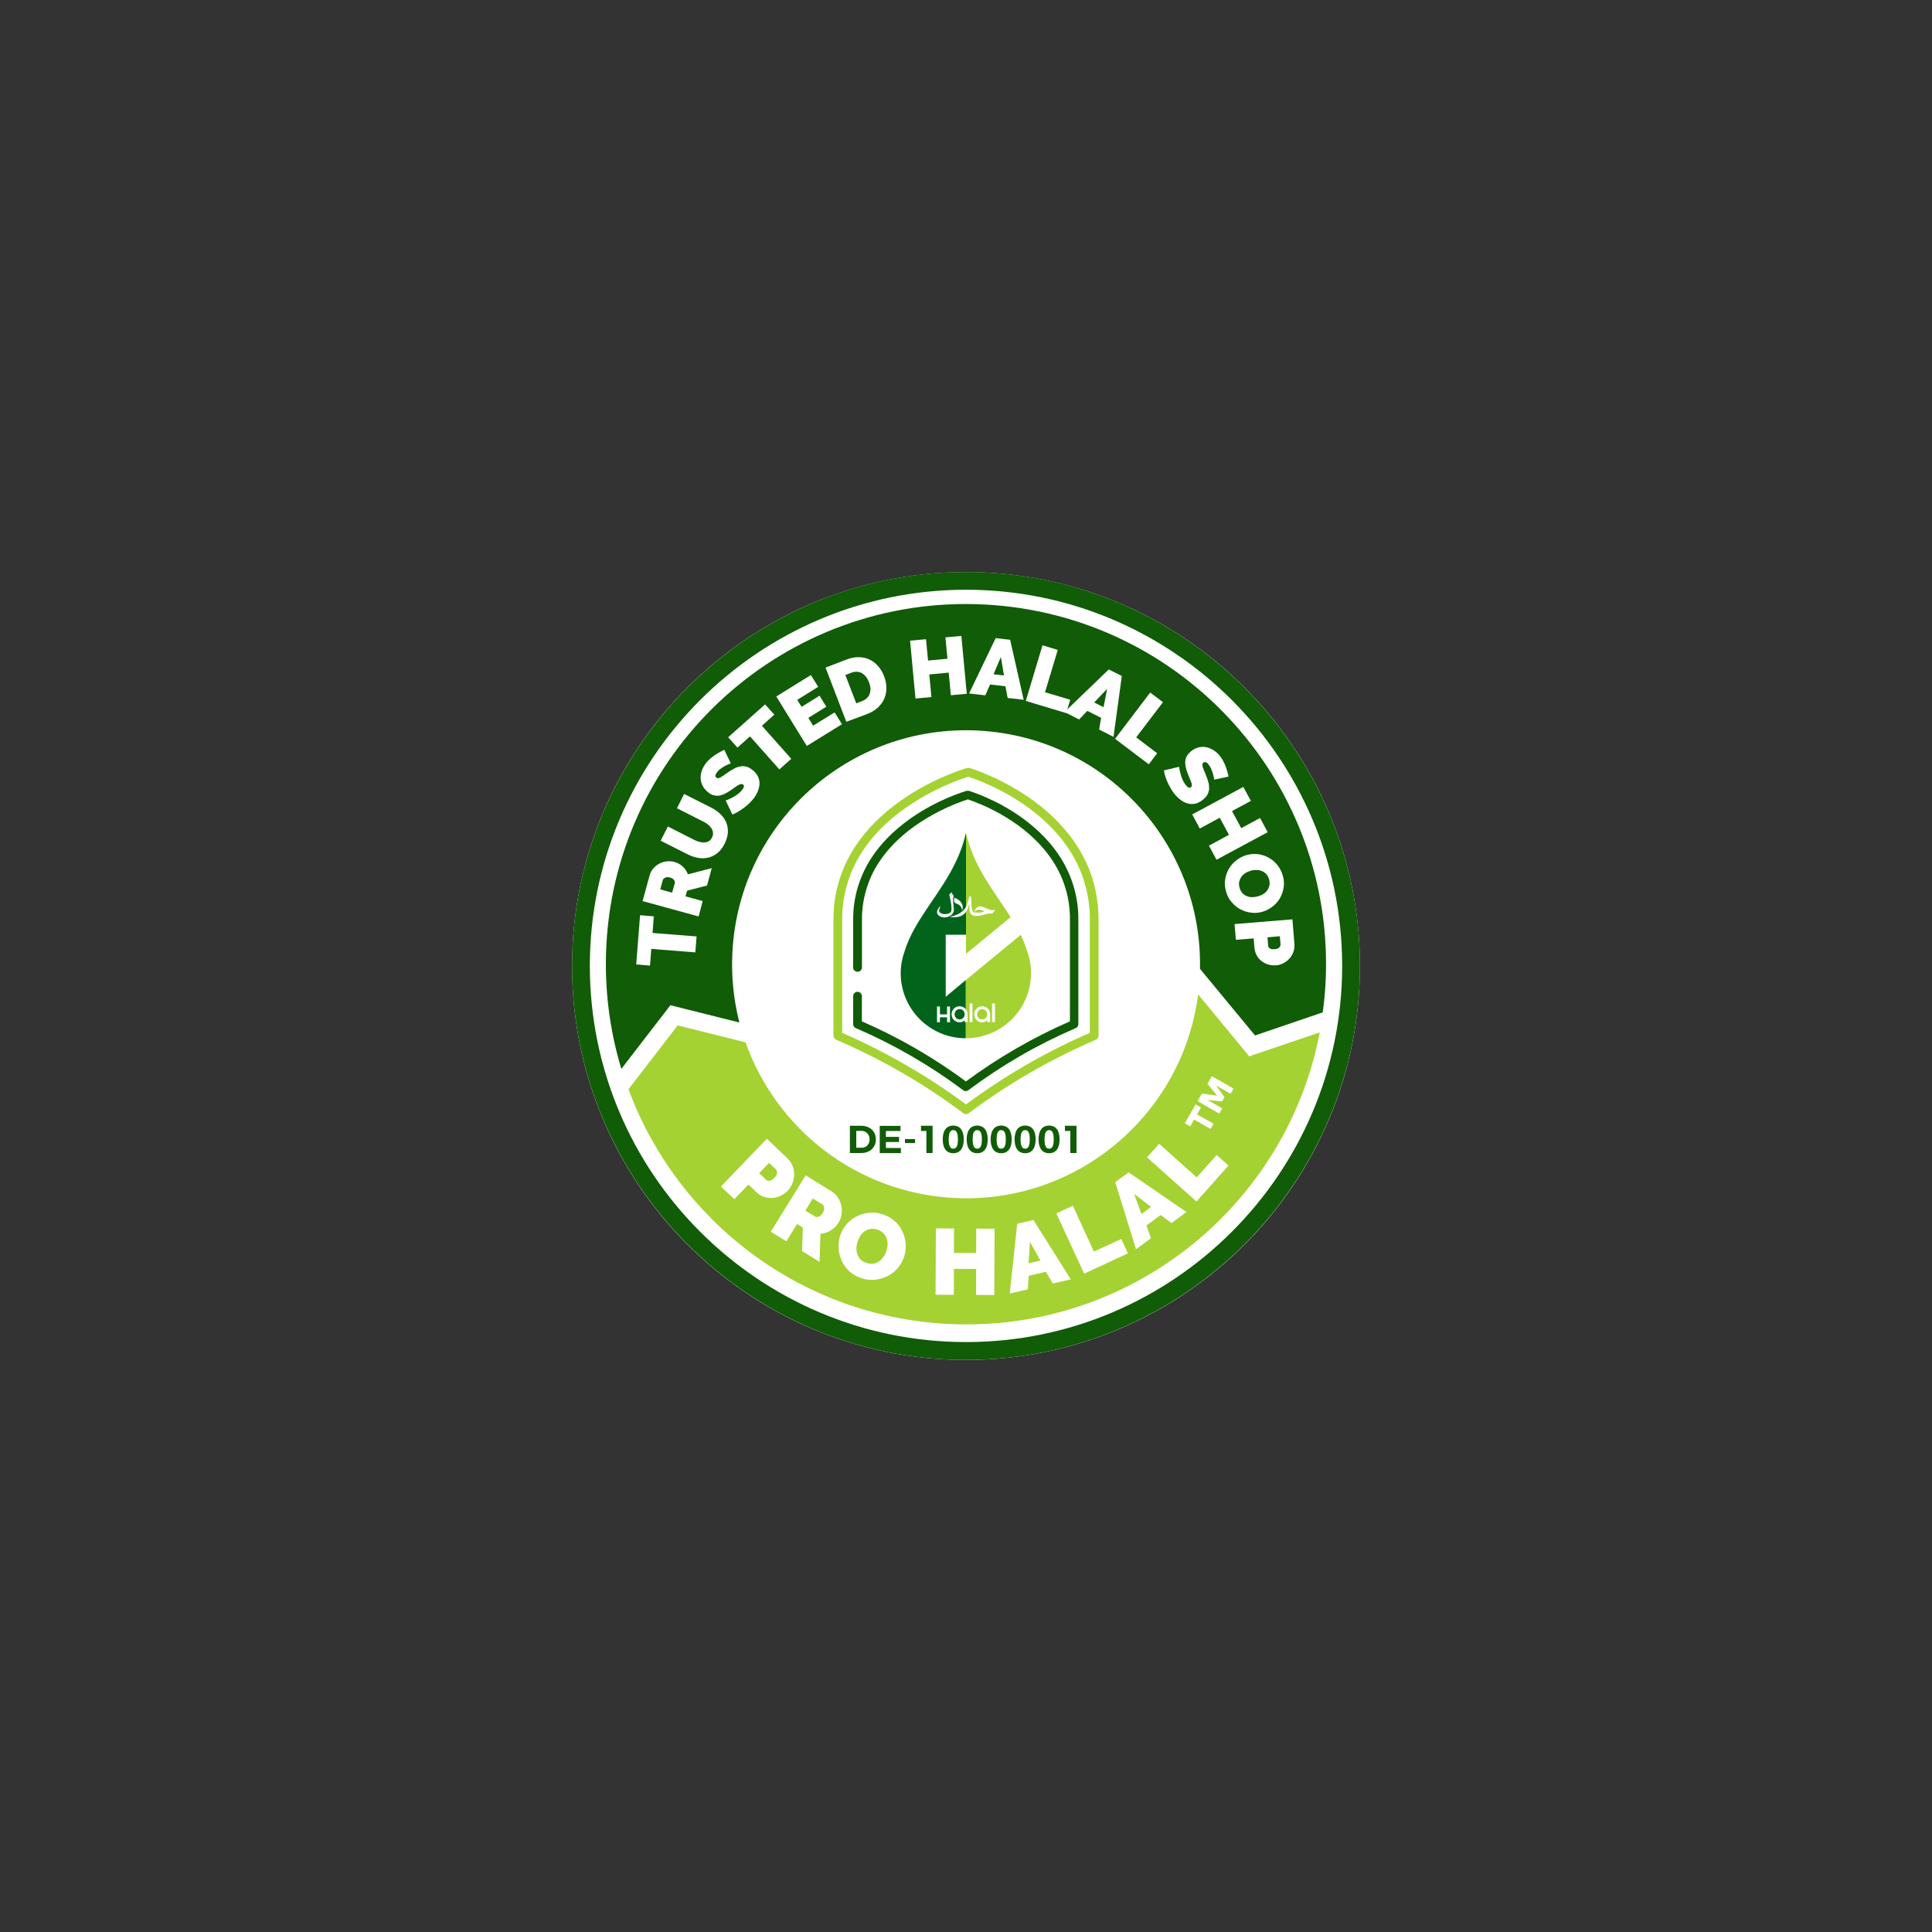 <?xml version="1.0" encoding="utf-8"?>
<!-- Generator: Adobe Illustrator 23.0.0, SVG Export Plug-In . SVG Version: 6.00 Build 0)  -->
<svg version="1.1" id="Layer_1" xmlns="http://www.w3.org/2000/svg" xmlns:xlink="http://www.w3.org/1999/xlink" x="0px" y="0px"
	 viewBox="0 0 200 200" style="enable-background:new 0 0 200 200;" xml:space="preserve">
<rect x="0" y="0" width="200" height="200" fill="#333333" stroke="none"/>
<style type="text/css">
	.st0{fill:#EB621D;}
	.st1{fill:#E41522;}
	.st2{fill:#F59E1F;}
	.st3{fill:#FFFFFF;}
	.st4{fill:#115C07;}
	.st5{fill:#A4D232;}
	.st6{fill:#02641B;}
</style>
<g>
	<rect x="275.34" y="938.77" class="st0" width="29.66" height="45.56"/>
	<path class="st1" d="M278.41,961.51c0-4.38,1.06-8.71,3.1-12.65c2.04-3.94,5.01-7.39,8.69-10.09c-4.52-3.35-9.96-5.43-15.68-6.01
		c-5.72-0.58-11.5,0.36-16.68,2.73c-5.18,2.36-9.54,6.05-12.6,10.64c-3.05,4.59-4.67,9.89-4.67,15.3c0,5.41,1.62,10.72,4.67,15.3
		c3.05,4.59,7.42,8.27,12.6,10.64c5.18,2.36,10.96,3.31,16.68,2.73c5.72-0.58,11.16-2.66,15.68-6.01
		c-3.65-2.68-6.61-6.11-8.65-10.02C279.51,970.16,278.43,965.86,278.41,961.51z"/>
	<path class="st2" d="M340.05,961.51c0.06,5.46-1.53,10.82-4.59,15.46c-3.06,4.64-7.45,8.37-12.67,10.76s-11.06,3.33-16.83,2.72
		s-11.24-2.75-15.77-6.16c3.19-2.34,5.86-5.25,7.85-8.57s3.26-6.97,3.74-10.75c0.48-3.78,0.16-7.61-0.94-11.28
		c-1.1-3.66-2.97-7.08-5.48-10.07c-1.52-1.81-3.25-3.46-5.17-4.9c4.53-3.42,10-5.55,15.77-6.16s11.61,0.33,16.83,2.72
		c5.22,2.39,9.62,6.12,12.67,10.76C338.51,950.68,340.1,956.05,340.05,961.51z"/>
</g>
<g>
	<path class="st3" d="M100,140.78c22.52,0,40.78-18.26,40.78-40.78S122.52,59.22,100,59.22c-22.52,0-40.78,18.26-40.78,40.78
		S77.48,140.78,100,140.78z"/>
	<path class="st4" d="M76.54,105.85c-0.59-2.33-0.86-4.77-0.72-7.3c0.7-13.36,12.1-23.62,25.46-22.92
		c13.09,0.69,23.21,11.65,22.94,24.66l5.7,6.9l7.01-2.39c0.13-1,0.24-2.01,0.29-3.04c1.08-20.56-14.71-38.1-35.27-39.18
		c-20.56-1.08-38.1,14.71-39.18,35.27c-0.23,4.46,0.33,8.76,1.55,12.8l5.08-6.59L76.54,105.85z"/>
	<path class="st5" d="M129.32,109.35l-5.29-6.41c-1.6,12.44-12.55,21.74-25.28,21.07c-10.08-0.53-18.4-7.15-21.57-16.11l-7.03-1.75
		l-5.09,6.61c5.01,13.53,17.69,23.48,33.01,24.29c18.82,0.99,35.11-12.17,38.55-30.18L129.32,109.35z"/>
	<path class="st3" d="M67.68,94.86l-0.13,1.72l4.56,0.36l-0.13,1.65l-4.56-0.36l-0.13,1.73l-1.43-0.12l0.4-5.1L67.68,94.86z"/>
	<path class="st3" d="M72.32,94.87l-5.8-1.59l0.73-2.66c0.08-0.28,0.21-0.53,0.39-0.73c0.18-0.21,0.39-0.37,0.62-0.49
		c0.23-0.12,0.49-0.2,0.76-0.23c0.27-0.03,0.53-0.01,0.77,0.05c0.34,0.09,0.63,0.25,0.88,0.48c0.25,0.23,0.43,0.5,0.54,0.81
		l2.47-0.64l-0.49,1.8l-2.06,0.53l-0.17,0.59l1.78,0.49L72.32,94.87z M69.58,92.41l0.28-1c0.02-0.1,0-0.2-0.09-0.32
		c-0.09-0.12-0.23-0.2-0.42-0.25c-0.2-0.06-0.37-0.05-0.5,0.02c-0.13,0.07-0.21,0.15-0.24,0.25l-0.26,0.96L69.58,92.41z"/>
	<path class="st3" d="M73.7,86.71c0.09-0.17,0.12-0.34,0.11-0.5c-0.01-0.16-0.07-0.31-0.15-0.45c-0.09-0.13-0.2-0.26-0.34-0.38
		c-0.14-0.12-0.3-0.22-0.48-0.31l-2.76-1.4l0.74-1.48l2.76,1.39c0.37,0.19,0.7,0.41,0.97,0.67c0.28,0.26,0.48,0.55,0.62,0.87
		c0.13,0.32,0.2,0.67,0.18,1.04c-0.02,0.37-0.13,0.76-0.34,1.18c-0.21,0.43-0.47,0.76-0.77,0.99c-0.3,0.23-0.62,0.39-0.95,0.46
		c-0.34,0.07-0.69,0.08-1.06,0.01c-0.37-0.07-0.73-0.2-1.08-0.38l-2.76-1.39l0.75-1.47l2.76,1.4c0.18,0.09,0.35,0.16,0.54,0.2
		c0.18,0.05,0.35,0.06,0.51,0.05c0.16-0.01,0.31-0.06,0.44-0.14C73.51,87.01,73.62,86.88,73.7,86.71z"/>
	<path class="st3" d="M75.65,79.02c-0.18,0.07-0.36,0.15-0.54,0.24c-0.15,0.08-0.31,0.17-0.47,0.29c-0.17,0.11-0.3,0.24-0.41,0.39
		c-0.09,0.12-0.15,0.22-0.17,0.32c-0.02,0.1,0.02,0.18,0.1,0.24c0.06,0.05,0.13,0.07,0.2,0.06c0.07-0.01,0.15-0.04,0.24-0.09
		c0.09-0.05,0.2-0.12,0.31-0.2c0.12-0.09,0.25-0.18,0.4-0.28c0.24-0.17,0.47-0.31,0.68-0.42c0.21-0.12,0.43-0.19,0.64-0.23
		s0.41-0.03,0.62,0.02s0.42,0.17,0.64,0.34c0.28,0.22,0.48,0.46,0.59,0.72c0.11,0.26,0.16,0.51,0.14,0.78
		c-0.02,0.26-0.09,0.52-0.2,0.78c-0.12,0.26-0.26,0.5-0.43,0.71c-0.13,0.17-0.29,0.34-0.46,0.5s-0.35,0.31-0.54,0.45
		c-0.19,0.14-0.39,0.27-0.58,0.39c-0.2,0.12-0.39,0.21-0.59,0.29l-0.7-1.45c0.22-0.08,0.43-0.17,0.64-0.28
		c0.18-0.09,0.36-0.2,0.56-0.34c0.2-0.14,0.36-0.3,0.51-0.49c0.11-0.14,0.17-0.26,0.18-0.34c0.01-0.09-0.02-0.15-0.09-0.2
		c-0.07-0.05-0.15-0.07-0.23-0.05c-0.09,0.02-0.19,0.06-0.31,0.13c-0.11,0.07-0.23,0.15-0.37,0.25c-0.13,0.1-0.28,0.2-0.44,0.31
		c-0.23,0.15-0.45,0.28-0.65,0.36c-0.2,0.09-0.39,0.14-0.57,0.15c-0.18,0.02-0.35-0.01-0.53-0.06c-0.17-0.05-0.34-0.15-0.51-0.29
		c-0.26-0.21-0.46-0.43-0.58-0.69c-0.13-0.25-0.19-0.51-0.2-0.78c-0.01-0.27,0.04-0.54,0.13-0.8c0.1-0.26,0.24-0.51,0.42-0.75
		c0.13-0.17,0.28-0.33,0.45-0.47c0.16-0.14,0.33-0.26,0.5-0.38c0.17-0.12,0.34-0.21,0.5-0.3c0.17-0.09,0.31-0.17,0.45-0.23
		L75.65,79.02z"/>
	<path class="st3" d="M80.16,73.98l-1.29,1.15l3.04,3.42l-1.23,1.1l-3.04-3.42l-1.3,1.16l-0.96-1.07l3.82-3.4L80.16,73.98z"/>
	<path class="st3" d="M86.4,73.75l0.76,1.22l-3.64,2.25l-3.16-5.12l3.58-2.22l0.76,1.22l-2.17,1.35l0.45,0.72l1.86-1.15l0.7,1.14
		l-1.86,1.15l0.49,0.81L86.4,73.75z"/>
	<path class="st3" d="M87.61,74.72l-2.15-5.61l2.16-0.83c0.47-0.18,0.9-0.26,1.31-0.25c0.41,0.01,0.78,0.1,1.11,0.26
		c0.34,0.16,0.62,0.39,0.88,0.69c0.25,0.29,0.45,0.63,0.6,1.02c0.17,0.43,0.24,0.84,0.24,1.24s-0.08,0.77-0.23,1.11
		c-0.15,0.34-0.38,0.64-0.67,0.91c-0.29,0.27-0.65,0.48-1.08,0.65L87.61,74.72z M89.95,70.6c-0.09-0.21-0.19-0.4-0.32-0.56
		c-0.13-0.16-0.27-0.28-0.42-0.36c-0.16-0.09-0.33-0.13-0.51-0.14c-0.18-0.01-0.37,0.02-0.57,0.1l-0.62,0.24l1.13,2.93l0.62-0.24
		c0.2-0.08,0.37-0.18,0.5-0.32c0.13-0.13,0.23-0.29,0.28-0.46c0.06-0.17,0.08-0.36,0.07-0.56C90.08,71.01,90.03,70.8,89.95,70.6z"/>
	<path class="st3" d="M99.52,65.83l0.56,5.99l-1.65,0.15l-0.22-2.34l-2.01,0.19l0.22,2.34l-1.65,0.15l-0.56-5.99l1.65-0.15
		l0.21,2.21l2.01-0.19l-0.21-2.21L99.52,65.83z"/>
	<path class="st3" d="M103.07,66.06l1.5,0.17l1.4,6.21l-1.66-0.19l-0.23-1.21l-1.59-0.18L102,71.98l-1.68-0.19L103.07,66.06z
		 M103.93,69.92l-0.32-1.91l-0.76,1.79L103.93,69.92z"/>
	<path class="st3" d="M106.19,72.56l1.73-5.76l1.58,0.48l-1.32,4.38l2.61,0.78l-0.42,1.38L106.19,72.56z"/>
	<path class="st3" d="M114.78,69.3l1.35,0.68l-0.86,6.3l-1.49-0.76l0.21-1.21l-1.43-0.72l-0.85,0.89l-1.51-0.77L114.78,69.3z
		 M114.24,73.21l0.37-1.9l-1.34,1.41L114.24,73.21z"/>
	<path class="st3" d="M115.43,76.48l3.64-4.79l1.32,1l-2.77,3.64l2.17,1.65l-0.87,1.14L115.43,76.48z"/>
	<path class="st3" d="M125.7,80.71c-0.03-0.2-0.07-0.39-0.13-0.58c-0.04-0.16-0.1-0.33-0.18-0.51c-0.07-0.18-0.17-0.34-0.28-0.48
		c-0.09-0.12-0.18-0.19-0.28-0.23c-0.09-0.04-0.18-0.02-0.26,0.04c-0.06,0.05-0.09,0.11-0.1,0.18c-0.01,0.07,0.01,0.16,0.03,0.26
		c0.03,0.1,0.07,0.21,0.13,0.35c0.06,0.13,0.12,0.28,0.19,0.45c0.11,0.27,0.2,0.52,0.26,0.75c0.07,0.23,0.09,0.46,0.09,0.67
		c-0.01,0.21-0.06,0.41-0.15,0.6s-0.26,0.38-0.47,0.56c-0.28,0.23-0.56,0.37-0.83,0.43c-0.28,0.05-0.54,0.04-0.79-0.03
		s-0.49-0.2-0.72-0.37c-0.23-0.17-0.42-0.36-0.6-0.58c-0.14-0.17-0.27-0.35-0.39-0.56c-0.12-0.2-0.23-0.41-0.33-0.62
		s-0.18-0.43-0.25-0.65c-0.07-0.21-0.12-0.43-0.15-0.64l1.57-0.37c0.03,0.23,0.08,0.46,0.14,0.69c0.05,0.2,0.12,0.4,0.21,0.62
		c0.09,0.22,0.21,0.42,0.37,0.61c0.12,0.14,0.21,0.22,0.29,0.24c0.08,0.02,0.15,0.01,0.21-0.04c0.07-0.06,0.1-0.13,0.1-0.22
		c0-0.09-0.02-0.2-0.07-0.32c-0.04-0.12-0.1-0.26-0.17-0.42c-0.07-0.15-0.13-0.32-0.2-0.5c-0.1-0.26-0.17-0.5-0.21-0.72
		c-0.04-0.21-0.05-0.41-0.02-0.59c0.02-0.18,0.08-0.35,0.17-0.5c0.09-0.15,0.23-0.3,0.39-0.44c0.26-0.21,0.52-0.35,0.8-0.42
		c0.28-0.07,0.54-0.07,0.8-0.02c0.26,0.06,0.51,0.15,0.75,0.31c0.24,0.15,0.45,0.34,0.64,0.57c0.14,0.17,0.26,0.35,0.36,0.54
		c0.1,0.19,0.19,0.38,0.26,0.57c0.07,0.19,0.13,0.38,0.18,0.56c0.05,0.18,0.09,0.34,0.12,0.49L125.7,80.71z"/>
	<path class="st3" d="M131.23,86.15L125.93,89l-0.78-1.46l2.07-1.12l-0.95-1.77l-2.07,1.12l-0.78-1.46l5.29-2.85l0.78,1.45
		l-1.95,1.05l0.95,1.77l1.95-1.05L131.23,86.15z"/>
	<path class="st3" d="M126.92,92.29c-0.13-0.44-0.16-0.86-0.09-1.27c0.07-0.4,0.2-0.78,0.4-1.11c0.2-0.34,0.46-0.62,0.77-0.86
		c0.31-0.24,0.65-0.42,1.03-0.53c0.38-0.11,0.77-0.14,1.16-0.1c0.39,0.04,0.77,0.16,1.11,0.35c0.34,0.18,0.65,0.43,0.91,0.75
		c0.26,0.31,0.46,0.69,0.58,1.11c0.13,0.44,0.16,0.86,0.09,1.27c-0.07,0.4-0.2,0.78-0.4,1.11c-0.2,0.34-0.46,0.62-0.78,0.86
		c-0.31,0.24-0.65,0.41-1.02,0.52c-0.38,0.11-0.76,0.14-1.16,0.09c-0.39-0.05-0.76-0.16-1.1-0.34c-0.34-0.18-0.65-0.43-0.92-0.75
		C127.23,93.09,127.04,92.72,126.92,92.29z M129.47,90.14c-0.2,0.06-0.37,0.13-0.54,0.24c-0.17,0.1-0.31,0.23-0.42,0.39
		c-0.11,0.15-0.18,0.32-0.23,0.51c-0.04,0.19-0.02,0.4,0.04,0.63c0.07,0.23,0.17,0.41,0.31,0.56c0.14,0.14,0.29,0.24,0.47,0.31
		c0.18,0.07,0.36,0.1,0.56,0.09c0.2,0,0.39-0.03,0.59-0.09c0.2-0.06,0.37-0.13,0.54-0.24c0.17-0.1,0.3-0.23,0.41-0.39
		c0.1-0.15,0.18-0.32,0.21-0.51c0.04-0.19,0.02-0.4-0.04-0.62c-0.07-0.23-0.17-0.41-0.3-0.55c-0.13-0.14-0.29-0.24-0.47-0.31
		c-0.18-0.07-0.36-0.1-0.56-0.1C129.85,90.06,129.66,90.08,129.47,90.14z"/>
	<path class="st3" d="M127.8,95.66l5.99-0.49l0.21,2.58c0.02,0.29-0.02,0.57-0.12,0.83c-0.1,0.26-0.24,0.48-0.42,0.67
		c-0.18,0.2-0.39,0.35-0.63,0.47c-0.24,0.12-0.49,0.2-0.74,0.21c-0.26,0.02-0.53-0.01-0.78-0.08c-0.26-0.07-0.49-0.19-0.7-0.35
		c-0.21-0.15-0.38-0.35-0.51-0.59c-0.13-0.23-0.21-0.5-0.24-0.79l-0.08-0.98l-1.84,0.15L127.8,95.66z M131.21,97.03l0.07,0.87
		c0.01,0.1,0.06,0.19,0.16,0.27c0.1,0.08,0.27,0.11,0.51,0.09c0.24-0.02,0.41-0.09,0.5-0.2c0.08-0.11,0.12-0.21,0.11-0.31
		l-0.07-0.83L131.21,97.03z"/>
	<path class="st3" d="M74.63,122.83l4.76-4.95l2.14,2.05c0.24,0.23,0.42,0.5,0.53,0.8c0.11,0.29,0.16,0.59,0.15,0.89
		c-0.01,0.3-0.07,0.59-0.18,0.88c-0.12,0.29-0.28,0.54-0.47,0.75c-0.21,0.22-0.45,0.39-0.73,0.53c-0.28,0.13-0.56,0.21-0.86,0.23
		c-0.29,0.02-0.59-0.01-0.88-0.11c-0.29-0.1-0.56-0.26-0.8-0.5l-0.81-0.78l-1.46,1.52L74.63,122.83z M78.59,121.44l0.72,0.69
		c0.09,0.08,0.2,0.12,0.34,0.11c0.15-0.01,0.31-0.11,0.51-0.31c0.2-0.2,0.29-0.39,0.28-0.54s-0.06-0.28-0.14-0.36l-0.69-0.65
		L78.59,121.44z"/>
	<path class="st3" d="M79.79,127.51l3.61-5.84l2.68,1.66c0.29,0.18,0.51,0.4,0.68,0.67c0.17,0.27,0.28,0.55,0.34,0.84
		c0.06,0.29,0.06,0.6,0.01,0.9c-0.05,0.31-0.15,0.58-0.31,0.83c-0.21,0.34-0.48,0.61-0.81,0.81c-0.33,0.2-0.69,0.31-1.06,0.34
		l-0.09,2.91l-1.81-1.12l0.08-2.43l-0.6-0.37l-1.11,1.79L79.79,127.51z M83.37,125.32l1.01,0.62c0.1,0.06,0.23,0.06,0.38,0.01
		c0.15-0.06,0.29-0.18,0.41-0.39c0.12-0.2,0.17-0.39,0.14-0.56c-0.03-0.17-0.1-0.28-0.2-0.34l-0.97-0.6L83.37,125.32z"/>
	<path class="st3" d="M89.15,132.31c-0.5-0.17-0.91-0.41-1.25-0.73c-0.34-0.32-0.6-0.69-0.78-1.1c-0.18-0.4-0.29-0.83-0.31-1.29
		c-0.02-0.45,0.03-0.89,0.17-1.31c0.14-0.43,0.37-0.81,0.66-1.16c0.3-0.34,0.65-0.61,1.05-0.81c0.4-0.2,0.83-0.33,1.3-0.37
		c0.47-0.04,0.94,0.01,1.43,0.18c0.5,0.17,0.91,0.41,1.25,0.73c0.34,0.32,0.6,0.69,0.78,1.1c0.18,0.41,0.29,0.84,0.31,1.29
		c0.02,0.45-0.04,0.88-0.18,1.3c-0.15,0.43-0.37,0.81-0.66,1.15c-0.3,0.34-0.64,0.61-1.04,0.81c-0.4,0.2-0.83,0.33-1.29,0.38
		S89.64,132.48,89.15,132.31z M88.78,128.52c-0.07,0.22-0.12,0.44-0.12,0.67c-0.01,0.23,0.02,0.43,0.09,0.64
		c0.07,0.2,0.18,0.38,0.33,0.54c0.15,0.16,0.36,0.28,0.62,0.37c0.26,0.09,0.5,0.11,0.72,0.07c0.23-0.04,0.42-0.12,0.59-0.24
		c0.17-0.12,0.32-0.28,0.45-0.47c0.13-0.19,0.23-0.39,0.3-0.61c0.07-0.22,0.12-0.44,0.12-0.67c0.01-0.23-0.02-0.43-0.1-0.64
		c-0.07-0.2-0.19-0.37-0.34-0.53c-0.15-0.16-0.36-0.28-0.61-0.36c-0.26-0.09-0.5-0.11-0.72-0.07c-0.22,0.04-0.42,0.11-0.59,0.23
		s-0.33,0.28-0.45,0.46C88.96,128.11,88.86,128.3,88.78,128.52z"/>
	<path class="st3" d="M102.96,127.19l-0.03,6.87l-1.89-0.01l0.01-2.69l-2.3-0.01l-0.01,2.69l-1.89-0.01l0.03-6.87l1.88,0.01
		l-0.01,2.53l2.3,0.01l0.01-2.53L102.96,127.19z"/>
	<path class="st3" d="M105.3,126.68l1.68-0.39l3.87,6.15l-1.87,0.43l-0.71-1.22l-1.78,0.42l-0.09,1.4l-1.87,0.43L105.3,126.68z
		 M107.7,130.49l-1.08-1.93l-0.14,2.22L107.7,130.49z"/>
	<path class="st3" d="M112.23,131.85l-2.88-6.24l1.71-0.79l2.18,4.74l2.83-1.3l0.69,1.49L112.23,131.85z"/>
	<path class="st3" d="M115.45,122.38l1.38-1.02l5.99,4.11l-1.54,1.14l-1.13-0.83l-1.47,1.08l0.47,1.32l-1.55,1.14L115.45,122.38z
		 M119.16,124.94l-1.75-1.35l0.75,2.09L119.16,124.94z"/>
	<path class="st3" d="M123.86,124.38l-5.12-4.57l1.25-1.41l3.89,3.48l2.07-2.32l1.22,1.1L123.86,124.38z"/>
	<path class="st3" d="M124.32,114.65l-0.4,0.71l1.71,0.97l-0.31,0.54l-1.71-0.98l-0.4,0.71l-0.56-0.32l1.12-1.96L124.32,114.65z
		 M125,112.2l0.45-0.8l2.25,1.29l-0.31,0.54l-1.52-0.87l0.89,1.22l-0.25,0.44l-1.5-0.15l1.52,0.87l-0.31,0.54l-2.25-1.29l0.45-0.79
		l1.58,0.23L125,112.2z"/>
	<path class="st4" d="M100,140.78c-22.49,0-40.78-18.29-40.78-40.79c0-22.49,18.29-40.78,40.78-40.78
		c22.49,0,40.78,18.29,40.78,40.78C140.78,122.48,122.49,140.78,100,140.78z M100,61.05c-21.47,0-38.94,17.47-38.94,38.94
		c0,21.47,17.47,38.94,38.94,38.94c21.47,0,38.94-17.47,38.94-38.94C138.94,78.53,121.48,61.05,100,61.05z"/>
	<path class="st4" d="M90.67,117.95c0,0.83-0.62,1.41-1.51,1.41h-1.18v-2.82h1.19C90.06,116.55,90.67,117.12,90.67,117.95z
		 M90.02,117.95c0-0.52-0.36-0.88-0.84-0.88h-0.54v1.74h0.58C89.67,118.82,90.02,118.47,90.02,117.95z"/>
	<path class="st4" d="M93.22,116.55v0.53h-1.51v0.61h1.36v0.53h-1.36v0.62h1.55v0.53h-2.19v-2.82H93.22z"/>
	<path class="st4" d="M94.72,117.92v0.41h-1.04v-0.41H94.72z"/>
	<path class="st4" d="M96.54,116.54v2.82h-0.64v-2.28h-0.56v-0.54H96.54z"/>
	<path class="st4" d="M99.77,117.95c0,0.92-0.39,1.43-1.09,1.43c-0.7,0-1.09-0.51-1.09-1.43c0-0.92,0.39-1.43,1.09-1.43
		C99.38,116.52,99.77,117.03,99.77,117.95z M98.21,117.95c0,0.67,0.15,0.96,0.48,0.96c0.32,0,0.47-0.29,0.47-0.96
		c0-0.67-0.15-0.96-0.47-0.96C98.36,116.99,98.21,117.27,98.21,117.95z"/>
	<path class="st4" d="M102.25,117.95c0,0.92-0.39,1.43-1.09,1.43c-0.7,0-1.09-0.51-1.09-1.43c0-0.92,0.39-1.43,1.09-1.43
		C101.86,116.52,102.25,117.03,102.25,117.95z M100.69,117.95c0,0.67,0.15,0.96,0.48,0.96c0.32,0,0.47-0.29,0.47-0.96
		c0-0.67-0.15-0.96-0.47-0.96C100.84,116.99,100.69,117.27,100.69,117.95z"/>
	<path class="st4" d="M104.73,117.95c0,0.92-0.39,1.43-1.09,1.43c-0.7,0-1.09-0.51-1.09-1.43c0-0.92,0.39-1.43,1.09-1.43
		C104.35,116.52,104.73,117.03,104.73,117.95z M103.17,117.95c0,0.67,0.15,0.96,0.48,0.96c0.32,0,0.47-0.29,0.47-0.96
		c0-0.67-0.15-0.96-0.47-0.96C103.32,116.99,103.17,117.27,103.17,117.95z"/>
	<path class="st4" d="M107.21,117.95c0,0.92-0.39,1.43-1.09,1.43c-0.7,0-1.09-0.51-1.09-1.43c0-0.92,0.39-1.43,1.09-1.43
		C106.83,116.52,107.21,117.03,107.21,117.95z M105.65,117.95c0,0.67,0.15,0.96,0.48,0.96c0.32,0,0.47-0.29,0.47-0.96
		c0-0.67-0.15-0.96-0.47-0.96C105.8,116.99,105.65,117.27,105.65,117.95z"/>
	<path class="st4" d="M109.69,117.95c0,0.92-0.39,1.43-1.09,1.43c-0.7,0-1.09-0.51-1.09-1.43c0-0.92,0.39-1.43,1.09-1.43
		C109.31,116.52,109.69,117.03,109.69,117.95z M108.13,117.95c0,0.67,0.15,0.96,0.48,0.96c0.32,0,0.47-0.29,0.47-0.96
		c0-0.67-0.15-0.96-0.47-0.96C108.28,116.99,108.13,117.27,108.13,117.95z"/>
	<path class="st4" d="M111.44,116.54v2.82h-0.64v-2.28h-0.56v-0.54H111.44z"/>
	<path class="st5" d="M86.56,107.63l0.09,0.04c4.65,2,9.04,4.54,13.09,7.58c0.16,0.12,0.38,0.12,0.53,0
		c4.05-3.04,8.44-5.58,13.09-7.58l0.09-0.04c0.17-0.07,0.27-0.23,0.27-0.41V95.2c0-2.7-0.71-5.21-2.11-7.45
		c-1.11-1.79-2.66-3.42-4.6-4.84c-3.29-2.41-6.52-3.37-6.66-3.41c-0.08-0.02-0.17-0.02-0.24,0c-0.14,0.04-3.49,1-6.89,3.4
		c-2.01,1.42-3.6,3.05-4.76,4.84c-1.44,2.22-2.2,4.82-2.18,7.46v12.01C86.29,107.4,86.39,107.56,86.56,107.63z M87.18,95.2
		c-0.01-2.47,0.69-4.89,2.03-6.97c1.08-1.69,2.6-3.24,4.51-4.58c2-1.4,4.19-2.49,6.51-3.25c2.25,0.76,4.36,1.85,6.28,3.25
		c1.84,1.35,3.3,2.89,4.35,4.58c1.3,2.11,1.96,4.45,1.96,6.97v11.72c-4.54,1.97-8.84,4.46-12.82,7.41
		c-3.98-2.95-8.28-5.43-12.82-7.41L87.18,95.2L87.18,95.2z"/>
	<path class="st4" d="M88.78,100.6c0.24,0,0.45-0.2,0.45-0.45V95.2c-0.01-2.07,0.58-4.11,1.7-5.85c0.91-1.42,2.18-2.72,3.79-3.86
		c1.68-1.18,3.52-2.09,5.47-2.74c1.87,0.64,3.64,1.55,5.25,2.72c1.55,1.14,2.79,2.44,3.67,3.86c1.1,1.76,1.67,3.79,1.65,5.87v10.53
		c-3.81,1.66-7.42,3.75-10.77,6.22c-3.34-2.47-6.95-4.56-10.77-6.22v-2.61c0-0.24-0.2-0.45-0.45-0.45c-0.24,0-0.45,0.2-0.45,0.45
		v2.9c0,0.18,0.1,0.34,0.27,0.41l0.07,0.03c3.92,1.69,7.63,3.84,11.05,6.4c0.16,0.12,0.38,0.12,0.53,0
		c3.42-2.56,7.12-4.71,11.05-6.4l0.07-0.03c0.17-0.07,0.27-0.23,0.27-0.41V95.21c0.02-2.24-0.61-4.44-1.79-6.34
		c-0.94-1.52-2.26-2.9-3.9-4.11c-2.78-2.04-5.53-2.86-5.65-2.89c-0.08-0.02-0.17-0.02-0.24,0c-0.12,0.04-2.96,0.85-5.84,2.89
		c-1.7,1.21-3.06,2.58-4.04,4.11c-1.22,1.89-1.87,4.09-1.85,6.35v4.95C88.33,100.41,88.54,100.6,88.78,100.6z"/>
	<path class="st6" d="M97.9,103.19v-6.43h2.1v1.98V86.21c-0.74,3.27-2.58,5.65-4.15,8.01c-0.91,1.37-1.74,2.74-2.21,4.26l0.02-0.05
		c-0.26,0.72-0.42,1.49-0.42,2.31c0,3.73,3.02,6.74,6.74,6.74v-6.03L97.9,103.19z"/>
	<path class="st5" d="M104.62,94.94c-0.15-0.24-0.31-0.48-0.47-0.72c-1.57-2.36-3.41-4.74-4.15-8.01v12.53L104.62,94.94z"/>
	<path class="st5" d="M106.32,98.43l0.02,0.05c-0.18-0.59-0.41-1.14-0.68-1.7l-5.67,4.67v6.03c3.72-0.01,6.74-3.02,6.74-6.74
		C106.74,99.93,106.59,99.15,106.32,98.43z"/>
	<path class="st3" d="M98.73,94.32c0.07-0.18-0.19-1.31,0.01-1.54c0.01-0.01,0.01-0.02,0-0.03c-0.1-0.09-0.19-0.28-0.23-0.35
		c-0.01-0.02-0.03-0.02-0.04-0.01c-0.07,0.07-0.16,0.18-0.19,0.21c-0.01,0.01-0.01,0.02-0.01,0.03c0.04,0.19,0.3,1.11,0.21,1.67
		c-0.1,0.48-1.39,0.43-1.26-0.11c0.02-0.08,0.1-0.28,0.14-0.37c0.01-0.01-0.01-0.02-0.01-0.01c-0.16,0.12-0.55,0.59-0.22,0.92
		C97.61,95.21,98.61,94.92,98.73,94.32z"/>
	<path class="st3" d="M99.6,94.22c0,0.01,0.02,0.01,0.02,0c0.21-0.81-0.51-1.17-0.76-1.27c-0.04-0.01-0.07,0.01-0.08,0.05
		c-0.01,0.04-0.01,0.11-0.02,0.22c0,0.03,0,0.06,0.01,0.09C98.85,93.67,99.43,93.41,99.6,94.22z"/>
	<path class="st3" d="M102.99,94.21c-0.87,0.18-1.63-1.06-2.13,0.15c-0.01,0.01,0.01,0.02,0.01,0.01c0.23-0.17,0.44-0.32,1.02-0.04
		c0.01,0.01,0.01,0.01,0,0.02c-0.27,0.16-0.71,0.12-0.99,0.11c-0.42-0.04-0.31-0.97-0.35-1.38c-0.01-0.06-0.02-0.16-0.04-0.21
		c-0.12-0.29-0.23,0.07-0.28,0.35c-0.23,1.37-1.51,1.59-1.88,1.69c-0.01,0-0.01,0.02,0,0.02c1.68,0.2,1.82-0.86,1.98-1.33
		c0.01-0.01,0.02-0.01,0.02,0.01c0,0.12,0,0.4,0.01,0.55c0.04,0.86,0.94,0.7,1.52,0.53c0.45-0.15,0.56-0.12,0.83-0.12h0.01
		c0.02-0.02,0.21-0.23,0.29-0.33C103.01,94.23,103,94.21,102.99,94.21z"/>
	<path class="st3" d="M98.04,105.01H97.3v-0.82H97v1.63h0.3v-0.51h0.74v0.51h0.3v-1.63h-0.3V105.01z"/>
	<path class="st3" d="M99.33,104.17c-0.23,0-0.42,0.08-0.58,0.24c-0.16,0.16-0.24,0.36-0.24,0.59c0,0.23,0.08,0.43,0.24,0.59
		c0.16,0.16,0.35,0.24,0.58,0.24c0.2,0,0.38-0.07,0.53-0.2v0.18h0.3V105c0-0.23-0.08-0.43-0.24-0.59
		C99.76,104.25,99.56,104.17,99.33,104.17z M99.71,105.38c-0.1,0.1-0.23,0.15-0.37,0.15c-0.15,0-0.27-0.05-0.37-0.15
		c-0.1-0.1-0.15-0.23-0.15-0.38c0-0.15,0.05-0.27,0.15-0.38c0.1-0.1,0.23-0.16,0.37-0.16c0.15,0,0.27,0.05,0.37,0.15
		c0.1,0.1,0.15,0.23,0.15,0.38C99.87,105.15,99.81,105.27,99.71,105.38z"/>
	<path class="st3" d="M100.67,103.88h-0.3v1.93h0.3V103.88z"/>
	<path class="st3" d="M101.67,104.17c-0.23,0-0.42,0.08-0.58,0.24c-0.16,0.16-0.24,0.36-0.24,0.59c0,0.23,0.08,0.43,0.24,0.59
		c0.16,0.16,0.35,0.24,0.58,0.24c0.2,0,0.38-0.07,0.53-0.2v0.18h0.3V105c0-0.23-0.08-0.43-0.24-0.59
		C102.09,104.25,101.9,104.17,101.67,104.17z M102.04,105.38c-0.1,0.1-0.23,0.15-0.37,0.15c-0.15,0-0.27-0.05-0.37-0.15
		c-0.1-0.1-0.15-0.23-0.15-0.38c0-0.15,0.05-0.27,0.15-0.38c0.1-0.1,0.23-0.16,0.37-0.16c0.15,0,0.27,0.05,0.37,0.15
		c0.1,0.1,0.15,0.23,0.15,0.38C102.2,105.15,102.15,105.27,102.04,105.38z"/>
	<path class="st3" d="M103,103.88h-0.3v1.93h0.3V103.88z"/>
</g>
</svg>
